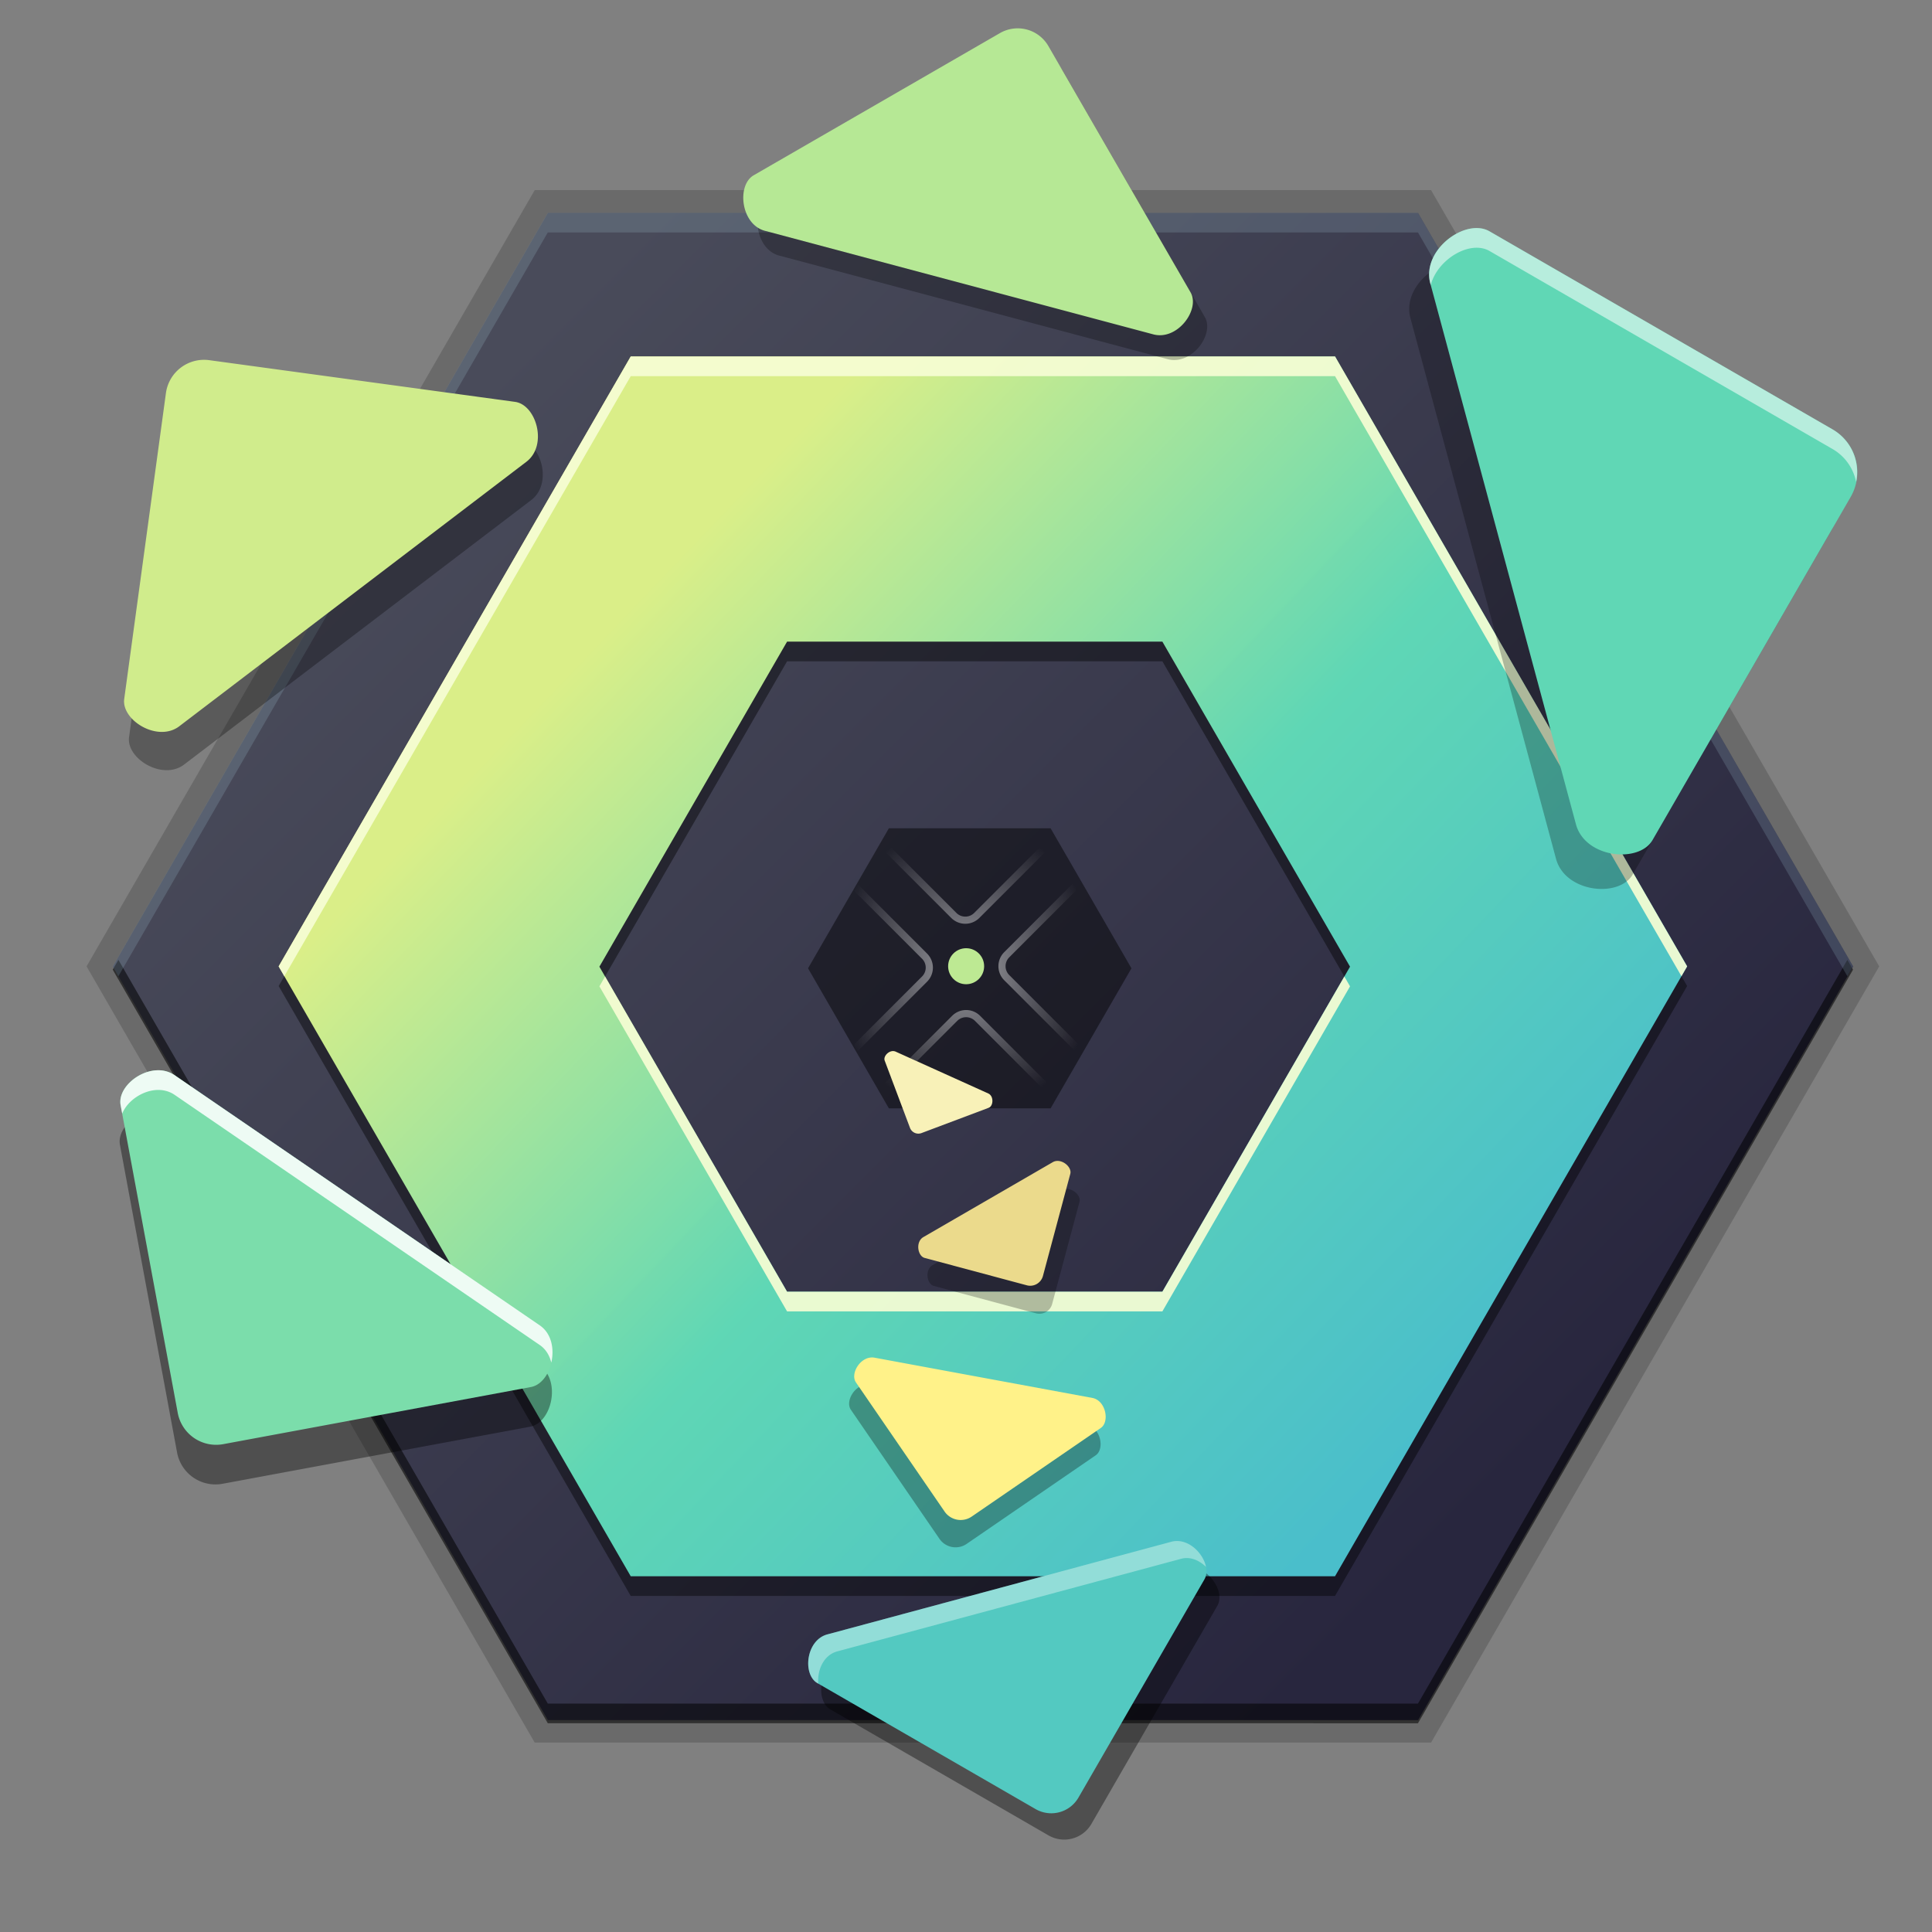 <svg xmlns="http://www.w3.org/2000/svg" xmlns:xlink="http://www.w3.org/1999/xlink" height="128" viewBox="0 0 128 128" width="128"><rect x="0" y="0" width="128" height="128" fill="#808080" stroke="none"/><title>Template icons dark</title><defs><linearGradient id="j"><stop offset="0" stop-color="#fff" stop-opacity=".852"/><stop offset="1" stop-color="#fff" stop-opacity="0"/></linearGradient><linearGradient id="i"><stop offset="0" stop-color="#fff" stop-opacity=".56"/><stop offset="1" stop-color="#fff" stop-opacity="0"/></linearGradient><linearGradient id="h"><stop offset="0" stop-color="#28263e"/><stop offset="1" stop-color="#494b5a"/></linearGradient><linearGradient id="g"><stop offset="0" stop-color="#4abecb"/><stop offset=".505" stop-color="#60d9b6" stop-opacity=".989"/><stop offset="1" stop-color="#dff48b" stop-opacity=".973"/></linearGradient><linearGradient id="f"><stop offset="0" stop-color="#2aa591"/><stop offset="1" stop-color="#2498e4"/></linearGradient><linearGradient id="a"><stop offset="0" stop-color="#2a0ff3" stop-opacity=".132"/><stop offset=".521" stop-color="#3bf963" stop-opacity=".291"/><stop offset="1" stop-color="#ef4cff" stop-opacity=".297"/></linearGradient><linearGradient id="b"><stop offset="0" stop-color="#fff"/><stop offset="1" stop-color="#fff" stop-opacity="0"/></linearGradient><linearGradient id="c"><stop offset="0"/><stop offset="1" stop-opacity="0"/></linearGradient><linearGradient id="d"><stop offset="0" stop-color="#babdb6"/><stop offset="1" stop-color="#fff"/></linearGradient><linearGradient id="e"><stop offset="0" stop-color="#888a85"/><stop offset="1" stop-color="#555753"/></linearGradient><linearGradient xlink:href="#g" id="l" x1="167.206" y1="193.417" x2="165.746" y2="132.007" gradientUnits="userSpaceOnUse" gradientTransform="matrix(.876 -.876 .876 .876 -6.376 272.9)"/><linearGradient xlink:href="#h" id="k" x1="153.065" y1="190.903" x2="153.065" y2="125.679" gradientUnits="userSpaceOnUse"/><radialGradient xlink:href="#i" id="m" cx="160.296" cy="160.027" fx="160.296" fy="160.027" r="13.624" gradientTransform="matrix(.645 0 0 .71 168.573 158.512)" gradientUnits="userSpaceOnUse"/></defs><g color="#000" transform="translate(-208 -208)"><path d="M301.944 222.098l28.825 49.927-28.825 49.926h-57.65l-28.825-49.926 28.825-49.927z" style="isolation:auto;mix-blend-mode:normal;marker:none" display="block" overflow="visible" fill="none" stroke="#000" stroke-width="3.004" stroke-opacity=".17" paint-order="fill markers stroke"/><path style="isolation:auto;mix-blend-mode:normal;marker:none" d="M196.373 149.254l-9.746 36.373-36.373 9.746-26.627-26.627 9.746-36.373 36.373-9.746z" transform="scale(1.531) rotate(-45 191.751 146.134)" display="block" overflow="visible" fill="url(#k)" stroke-opacity=".544" paint-order="fill markers stroke"/><path style="isolation:auto;mix-blend-mode:normal;marker:none" d="M244.293 322.17l-28.825-49.926.377-.652 28.448 49.276h57.65l28.45-49.276.376.652-28.825 49.927z" display="block" overflow="visible" fill-opacity=".544" stroke-width="1.531" stroke-opacity=".544" paint-order="fill markers stroke"/><path d="M244.293 222.098l-28.825 49.927.377.651 28.448-49.276h57.65l28.45 49.276.376-.651-28.825-49.927z" style="isolation:auto;mix-blend-mode:normal;marker:none" display="block" overflow="visible" fill="#bcecf6" fill-opacity=".154" stroke-width="1.531" stroke-opacity=".544" paint-order="fill markers stroke"/><path style="isolation:auto;mix-blend-mode:normal;marker:none" d="M249.788 232.92l-23.327 40.407 23.327 40.408h46.66l23.329-40.408-23.328-40.407zm10.357 18.893h24.866l12.432 21.535-12.432 21.534h-24.866l-12.433-21.534z" overflow="visible" fill-opacity=".418" stroke-width="1.239" stroke-opacity=".544" paint-order="fill markers stroke"/><path style="isolation:auto;mix-blend-mode:normal;marker:none" d="M216.551 256.84l2.763-20.255a2.55 2.55 0 0 1 2.877-2.187l20.256 2.762c1.402.191 2.186 2.877.748 3.97l-23.025 17.544c-1.432 1.044-3.81-.43-3.619-1.833z" display="block" overflow="visible" fill-opacity=".297" stroke-width="2.555" stroke-opacity=".17" paint-order="fill markers stroke"/><path d="M249.788 231.617l-23.327 40.408 23.327 40.407h46.66l23.329-40.407-23.328-40.408zm10.357 18.894h24.866l12.432 21.534-12.432 21.534h-24.866l-12.433-21.534z" style="isolation:auto;mix-blend-mode:normal;marker:none" display="block" overflow="visible" fill="url(#l)" stroke-width="1.239" stroke-opacity=".544" paint-order="fill markers stroke"/><path d="M277.605 262.875l5.357 9.278-5.357 9.279h-10.714l-5.357-9.279 5.357-9.278z" style="isolation:auto;mix-blend-mode:normal;marker:none" display="block" overflow="visible" fill-opacity=".467" stroke-opacity=".544" paint-order="fill markers stroke"/><path d="M278.062 260.78l-12.202.015c-.496 0-.865.353-1.041.744-.177.392-.2.874.112 1.186l6.092 6.092a1.317 1.317 0 0 0 1.86 0l5.625-5.624v-.001l.467-.465c.04-.042.034-.103.063-.15l.007.004.001-.022c.184-.304.192-.685.044-1.018-.173-.393-.536-.75-1.026-.76zm-.007.479c.257.006.48.206.598.473.119.268.094.547-.015.656l-6.092 6.092a.832.832 0 0 1-1.185 0l-6.092-6.092c-.11-.109-.133-.388-.014-.653.12-.264.34-.463.606-.463h.001zm3.132 3.492a.836.836 0 0 0-.563.24l-6.092 6.092a1.317 1.317 0 0 0 0 1.86l5.625 5.625.465.466h.001c.041.041.102.034.149.064l-.003.007h.021c.304.185.685.193 1.019.045.392-.174.75-.536.759-1.026v-.001l-.015-12.2c0-.496-.353-.867-.744-1.044a1.367 1.367 0 0 0-.623-.127zm-18.419.096a1.38 1.38 0 0 0-.624.124c-.392.174-.748.535-.758 1.025v.003l.014 12.2c0 .496.353.867.744 1.043.391.177.875.2 1.187-.112l6.092-6.092a1.319 1.319 0 0 0 0-1.861l-5.625-5.625-.467-.466c-.041-.041-.103-.033-.15-.063l.003-.007-.021-.001c-.125-.076-.249-.16-.395-.169zm18.462.388a.849.849 0 0 1 .384.08c.265.119.463.341.463.606l.014 12.193c-.006.257-.206.48-.474.598-.268.119-.547.094-.656-.015l-6.091-6.092a.832.832 0 0 1 0-1.185l6.091-6.092c.055-.055.153-.088.269-.093zm-18.506.096c.117.006.214.038.269.092l6.09 6.092a.83.83 0 0 1 0 1.184l-6.09 6.092c-.11.11-.389.135-.654.015-.265-.12-.461-.342-.461-.607l-.015-12.194c.006-.257.206-.478.473-.597a.876.876 0 0 1 .388-.077zm9.283 9.587c-.337 0-.674.13-.93.386l-5.626 5.624-.466.465v.001c-.042.041-.034.102-.064.149l-.006-.003-.001.018a1.104 1.104 0 0 0-.044 1.022c.173.392.535.75 1.025.76h.003l12.2-.016c.496 0 .867-.353 1.043-.744.176-.391.2-.873-.112-1.186l-6.092-6.091a1.314 1.314 0 0 0-.931-.386zm0 .475c.213 0 .427.082.592.248l6.092 6.091c.11.11.135.388.015.653-.12.265-.342.462-.607.462l-12.194.015c-.257-.006-.479-.206-.597-.474-.119-.268-.094-.547.015-.656l6.092-6.092a.834.834 0 0 1 .592-.247z" style="line-height:normal;font-variant-ligatures:normal;font-variant-position:normal;font-variant-caps:normal;font-variant-numeric:normal;font-variant-alternates:normal;font-feature-settings:normal;text-indent:0;text-align:start;text-decoration-line:none;text-decoration-style:solid;text-decoration-color:#000;text-transform:none;text-orientation:mixed;shape-padding:0;isolation:auto;mix-blend-mode:normal;marker:none" font-weight="400" font-family="sans-serif" white-space="normal" display="block" overflow="visible" fill="url(#m)" stroke-width=".478" paint-order="fill markers stroke"/><path d="M249.788 231.617l-23.327 40.408.376.651 22.951-39.756h46.66l22.952 39.756.377-.651-23.328-40.408zm-1.7 41.08l-.376.65 12.433 21.535h24.866l12.432-21.534-.376-.652-12.056 20.883h-24.866z" style="isolation:auto;mix-blend-mode:normal;marker:none" display="block" overflow="visible" fill="#f7fdd4" fill-opacity=".918" stroke-width="1.239" stroke-opacity=".544" paint-order="fill markers stroke"/><path d="M216.23 254.306l2.762-20.256a2.55 2.55 0 0 1 2.877-2.187l20.256 2.762c1.403.191 2.187 2.877.748 3.97l-23.025 17.544c-1.432 1.044-3.81-.43-3.618-1.833z" style="isolation:auto;mix-blend-mode:normal;marker:none" display="block" overflow="visible" fill="#d0ec8c" stroke-width="2.555" stroke-opacity=".17" paint-order="fill markers stroke"/><path style="isolation:auto;mix-blend-mode:normal;marker:none" d="M288.653 314.386l-8.342 14.448a2.08 2.08 0 0 1-2.848.763l-14.448-8.342c-1-.577-.764-2.848.66-3.23l22.81-6.142c1.405-.346 2.746 1.502 2.168 2.503z" display="block" overflow="visible" fill-opacity=".379" stroke-width="2.085" stroke-opacity=".17" paint-order="fill markers stroke"/><path d="M287.794 312.642l-8.341 14.448a2.08 2.08 0 0 1-2.849.763l-14.448-8.341c-1-.578-.763-2.85.661-3.23l22.81-6.143c1.404-.346 2.745 1.502 2.167 2.503z" style="isolation:auto;mix-blend-mode:normal;marker:none" display="block" overflow="visible" fill="#53c9c1" stroke-width="2.085" stroke-opacity=".17" paint-order="fill markers stroke"/><path d="M243.132 302.52l-20.381 3.783a2.586 2.586 0 0 1-3.02-2.075l-3.784-20.38c-.262-1.412 2.075-3.021 3.585-1.984l24.215 16.589c1.46 1.046.796 3.805-.615 4.067z" style="isolation:auto;mix-blend-mode:normal;marker:none" display="block" overflow="visible" fill-opacity=".379" stroke-width="2.591" stroke-opacity=".17" paint-order="fill markers stroke"/><path style="isolation:auto;mix-blend-mode:normal;marker:none" d="M243.176 299.894l-20.381 3.784a2.586 2.586 0 0 1-3.02-2.075l-3.784-20.381c-.262-1.412 2.075-3.02 3.585-1.983l24.214 16.588c1.46 1.047.797 3.805-.614 4.067z" display="block" overflow="visible" fill="#7bddab" stroke-width="2.591" stroke-opacity=".17" paint-order="fill markers stroke"/><path d="M280.596 304.416l-8.552 5.87a1.294 1.294 0 0 1-1.803-.336l-5.87-8.552c-.406-.593.335-1.803 1.237-1.636l14.443 2.669c.88.182 1.138 1.578.545 1.985z" style="isolation:auto;mix-blend-mode:normal;marker:none" display="block" overflow="visible" fill-opacity=".308" stroke-width="1.297" stroke-opacity=".17" paint-order="fill markers stroke"/><path style="isolation:auto;mix-blend-mode:normal;marker:none" d="M280.933 302.605l-8.552 5.87a1.294 1.294 0 0 1-1.803-.336l-5.87-8.552c-.407-.593.335-1.803 1.237-1.636l14.443 2.669c.88.182 1.138 1.578.545 1.985z" display="block" overflow="visible" fill="#fff289" stroke-width="1.297" stroke-opacity=".17" paint-order="fill markers stroke"/><path style="isolation:auto;mix-blend-mode:normal;marker:none" d="M279.52 287.626l-1.812 6.765a.874.874 0 0 1-1.072.62l-6.765-1.814c-.469-.125-.62-1.072-.083-1.381l8.582-4.97c.532-.292 1.276.312 1.15.78z" display="block" overflow="visible" fill-opacity=".247" stroke-width=".875" stroke-opacity=".17" paint-order="fill markers stroke"/><path d="M278.91 285.77l-1.812 6.765a.874.874 0 0 1-1.072.619l-6.765-1.813c-.469-.125-.62-1.072-.083-1.382l8.582-4.969c.532-.292 1.276.311 1.15.78z" style="isolation:auto;mix-blend-mode:normal;marker:none" display="block" overflow="visible" fill="#ebda8c" stroke-width=".875" stroke-opacity=".17" paint-order="fill markers stroke"/><path style="isolation:auto;mix-blend-mode:normal;marker:none" d="M273.507 281.393l-4.453 1.675a.593.593 0 0 1-.766-.348l-1.675-4.453c-.116-.308.347-.766.73-.592l6.14 2.774c.371.178.332.828.024.944z" display="block" overflow="visible" fill="#f8f1b8" stroke-width=".595" stroke-opacity=".17" paint-order="fill markers stroke"/><path style="isolation:auto;mix-blend-mode:normal;marker:none" d="M258.883 221.254l16.31-9.417a2.349 2.349 0 0 1 3.216.862l9.417 16.31c.652 1.13-.862 3.215-2.47 2.785l-25.767-6.87c-1.568-.455-1.835-3.018-.706-3.67z" display="block" overflow="visible" fill-opacity=".264" stroke-width="2.354" stroke-opacity=".17" paint-order="fill markers stroke"/><path d="M257.935 219.612l16.31-9.417a2.349 2.349 0 0 1 3.216.862l9.417 16.31c.652 1.13-.862 3.216-2.47 2.785l-25.767-6.87c-1.568-.455-1.835-3.018-.706-3.67z" style="isolation:auto;mix-blend-mode:normal;marker:none" display="block" overflow="visible" fill="#b6e895" stroke-width="2.354" stroke-opacity=".17" paint-order="fill markers stroke"/><path d="M305.366 225.614l22.723 13.119a3.273 3.273 0 0 1 1.2 4.48l-13.119 22.723c-.908 1.574-4.48 1.2-5.08-1.04l-9.66-35.874c-.545-2.208 2.362-4.317 3.936-3.408z" style="isolation:auto;mix-blend-mode:normal;marker:none" display="block" overflow="visible" fill-opacity=".264" stroke-width="3.28" stroke-opacity=".17" paint-order="fill markers stroke"/><path style="isolation:auto;mix-blend-mode:normal;marker:none" d="M306.686 223.326l22.724 13.12a3.273 3.273 0 0 1 1.2 4.48l-13.12 22.723c-.908 1.573-4.48 1.2-5.08-1.04l-9.66-35.875c-.544-2.208 2.363-4.316 3.936-3.408z" display="block" overflow="visible" fill="#60d7b5" stroke-width="3.28" stroke-opacity=".17" paint-order="fill markers stroke"/><path d="M262.338 316.506c-.986.698-1.058 2.502-.182 3.007l.061.035c-.086-.858.33-1.89 1.25-2.138l22.812-6.143c.605-.15 1.187.12 1.62.542-.184-.934-1.208-1.932-2.272-1.67l-22.81 6.143a1.493 1.493 0 0 0-.48.224z" style="isolation:auto;mix-blend-mode:normal;marker:none" display="block" overflow="visible" fill="#fbfefd" fill-opacity=".379" stroke-width="2.085" stroke-opacity=".17" paint-order="fill markers stroke"/><path d="M218.343 278.911c-1.282.081-2.547 1.252-2.35 2.31l.104.562c.448-1.149 2.234-2.097 3.48-1.241l24.213 16.589c.394.282.623.693.735 1.142.203-.883.03-1.896-.735-2.445l-24.213-16.589a1.93 1.93 0 0 0-1.234-.328z" style="isolation:auto;mix-blend-mode:normal;marker:none" display="block" overflow="visible" fill="#fff" fill-opacity=".874" stroke-width="2.591" stroke-opacity=".17" paint-order="fill markers stroke"/><path d="M306.042 223.12c-1.603-.174-3.768 1.684-3.292 3.615l.04.153c.44-1.709 2.603-3.005 3.895-2.259l22.725 13.119a3.253 3.253 0 0 1 1.562 2.18 3.258 3.258 0 0 0-1.562-3.482l-22.725-13.12a1.633 1.633 0 0 0-.643-.206z" style="isolation:auto;mix-blend-mode:normal;marker:none" display="block" overflow="visible" fill="#fff" fill-opacity=".544" stroke-width="3.28" stroke-opacity=".17" paint-order="fill markers stroke"/><circle cy="272.015" cx="272.009" style="isolation:auto;mix-blend-mode:normal;marker:none" r="1.193" display="block" overflow="visible" fill="#bde993" stroke-width=".338" stroke-opacity=".198" paint-order="fill markers stroke"/></g></svg>